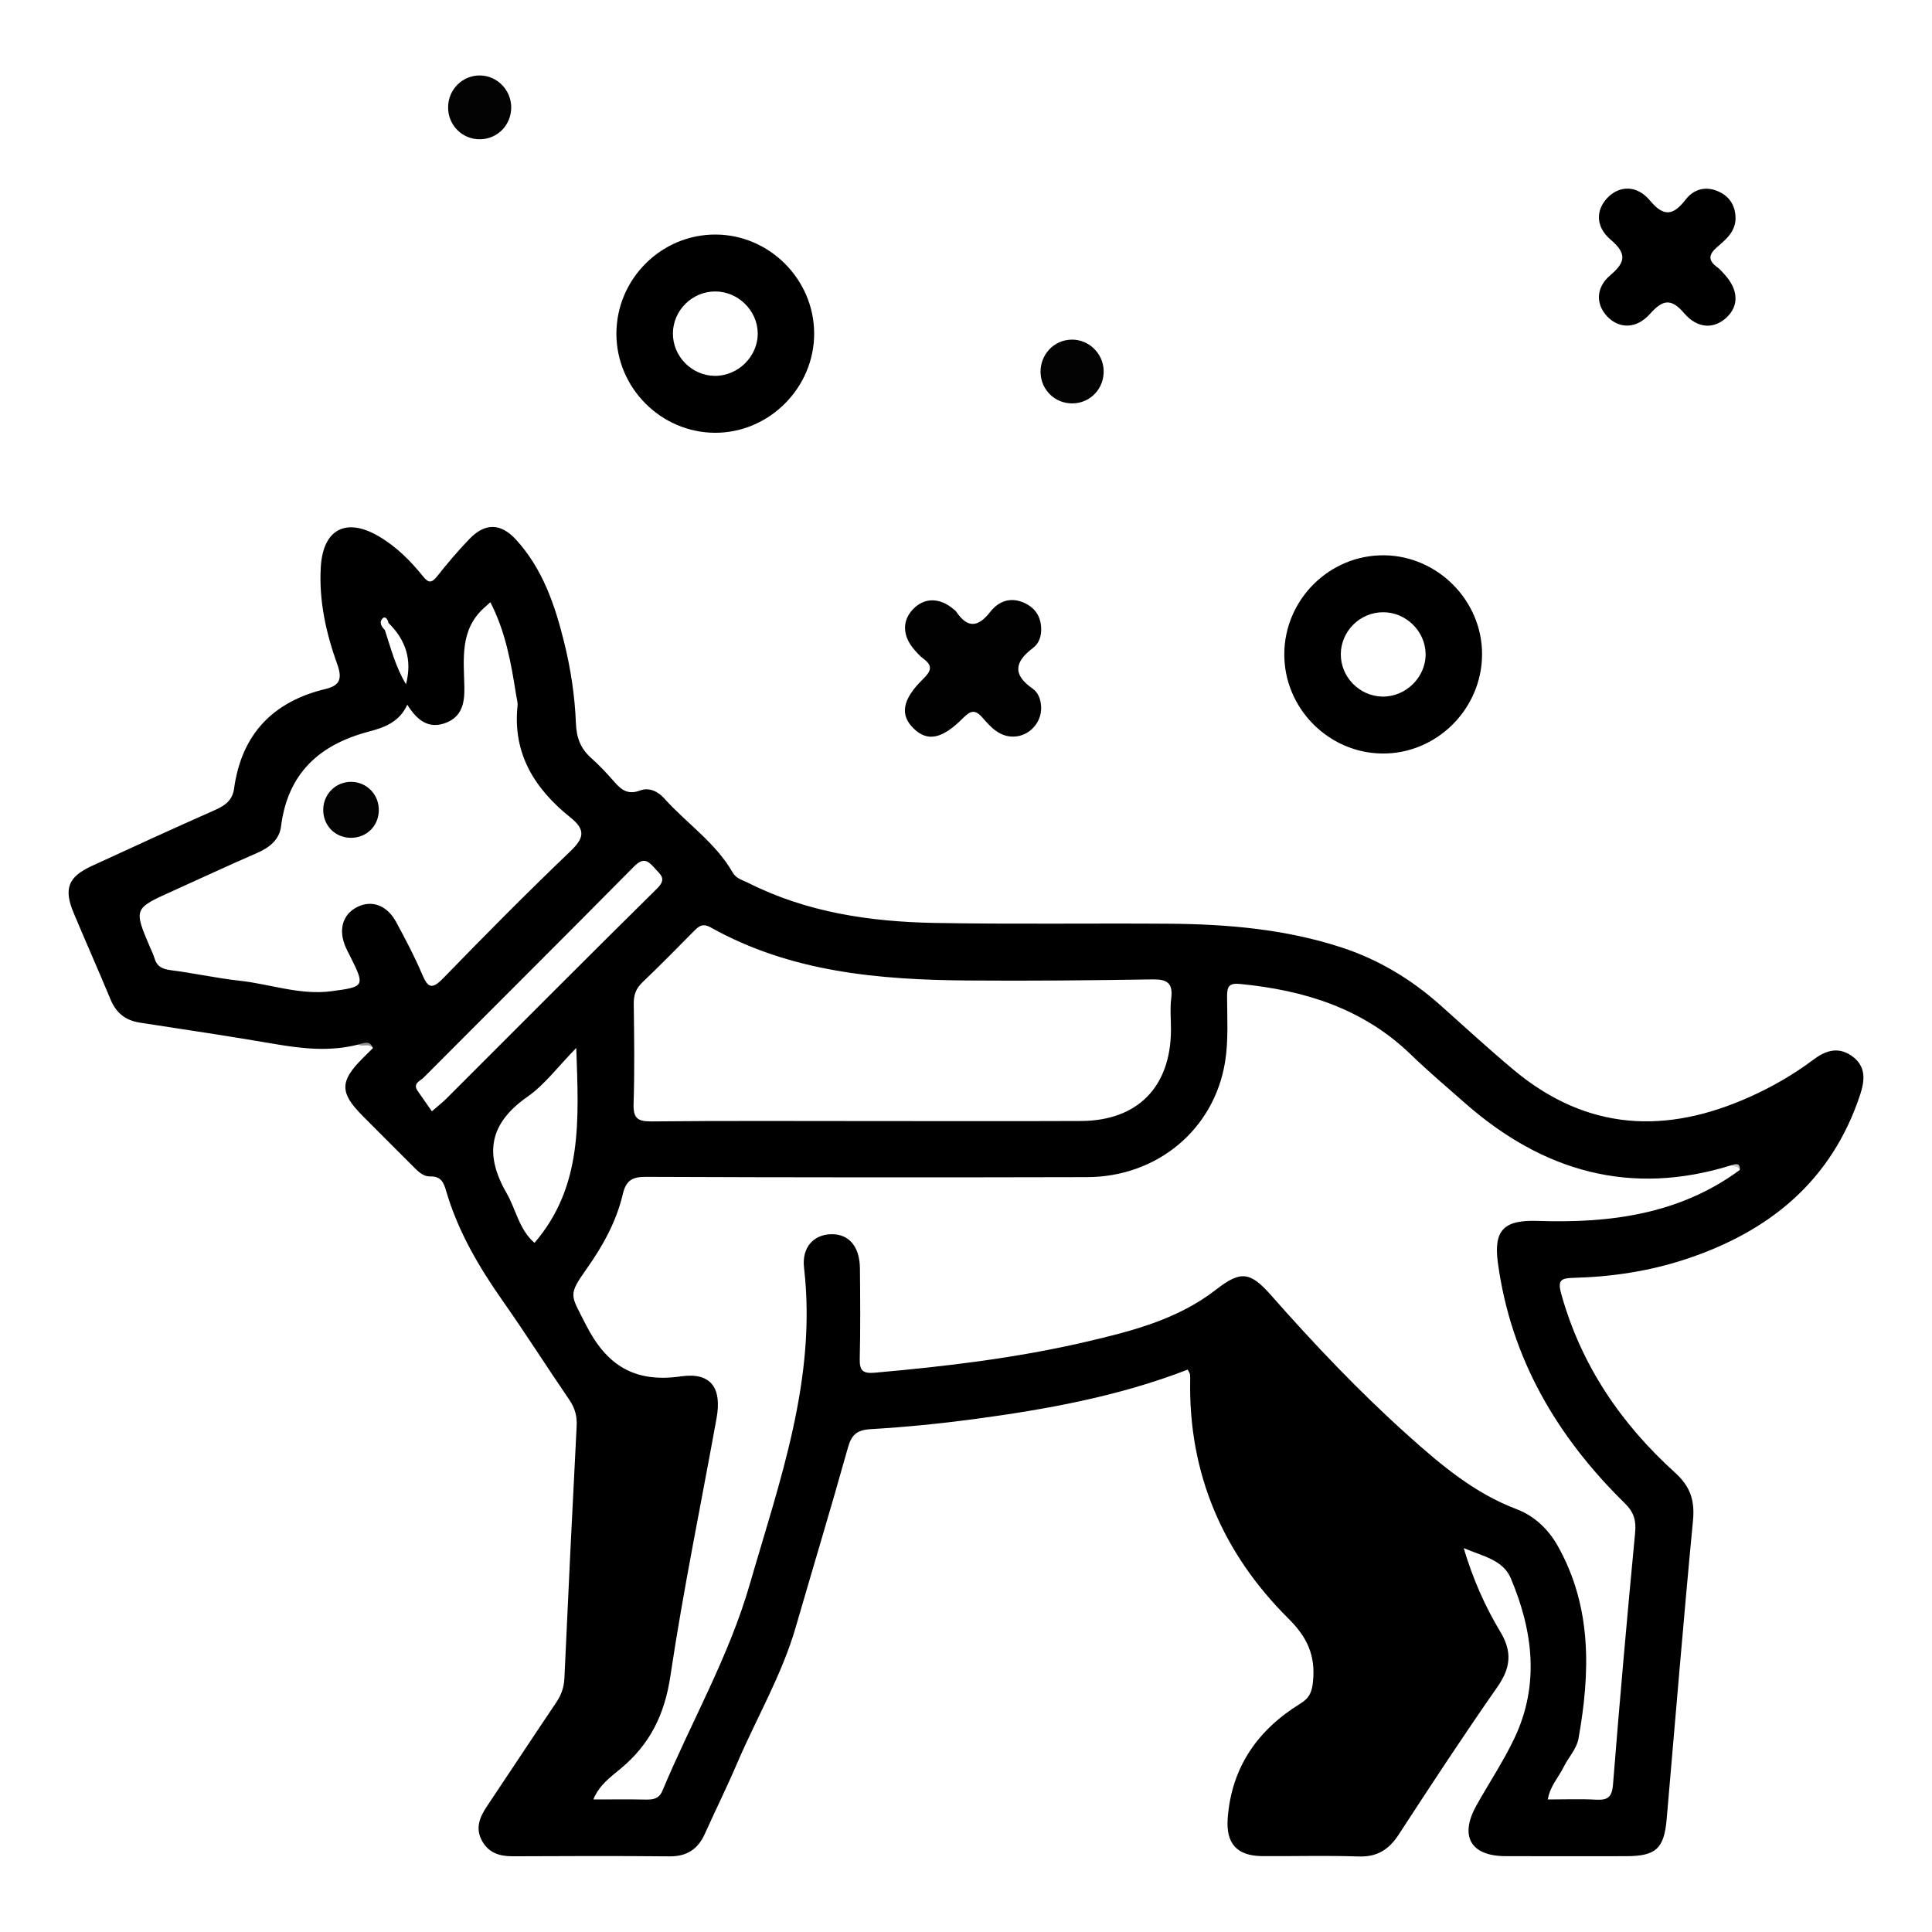 <?xml version="1.0" encoding="utf-8"?>
<!-- Generator: Adobe Illustrator 16.0.0, SVG Export Plug-In . SVG Version: 6.00 Build 0)  -->
<!DOCTYPE svg PUBLIC "-//W3C//DTD SVG 1.1//EN" "http://www.w3.org/Graphics/SVG/1.1/DTD/svg11.dtd">
<svg version="1.1" id="Capa_1" xmlns="http://www.w3.org/2000/svg" xmlns:xlink="http://www.w3.org/1999/xlink" x="0px" y="0px"
	 width="150px" height="150px" viewBox="0 0 150 150" enable-background="new 0 0 150 150" xml:space="preserve">
<g>
	<path fill-rule="evenodd" clip-rule="evenodd" fill="#010101" d="M78.699,57.19c-1.109,0.018-1.777-0.739-2.414-1.465
		c-0.554-0.631-0.9-0.593-1.488,0c-1.655,1.671-2.782,1.875-3.853,0.845c-1.091-1.05-0.909-2.26,0.724-3.851
		c0.627-0.611,0.78-1.029,0.019-1.584c-0.272-0.198-0.501-0.464-0.723-0.722c-0.916-1.067-0.929-2.25-0.05-3.143
		c0.88-0.893,2.057-0.88,3.13,0.034c0.074,0.063,0.158,0.123,0.211,0.202c0.88,1.303,1.702,1.188,2.629-0.002
		c0.648-0.833,1.565-1.167,2.607-0.711c0.822,0.36,1.293,1.004,1.344,1.925c0.035,0.623-0.141,1.219-0.618,1.578
		c-1.421,1.068-1.646,2.059-0.044,3.169c0.438,0.303,0.635,0.843,0.661,1.414C80.892,56.092,79.911,57.166,78.699,57.19z"/>
	<path fill-rule="evenodd" clip-rule="evenodd" d="M134.748,16.879c0.023,1.07-0.719,1.693-1.411,2.286
		c-0.69,0.592-0.749,1.053,0.005,1.592c0.195,0.14,0.352,0.335,0.518,0.514c1.094,1.171,1.177,2.42,0.227,3.344
		c-0.966,0.938-2.272,0.939-3.326-0.294c-1.037-1.217-1.689-1.03-2.658,0.052c-1.06,1.184-2.398,1.167-3.324,0.19
		c-0.886-0.936-0.9-2.236,0.263-3.213c1.251-1.05,1.2-1.726-0.013-2.763c-1.156-0.988-1.132-2.277-0.238-3.219
		c0.926-0.976,2.297-1.02,3.309,0.199c1.088,1.308,1.82,1.155,2.768-0.067c0.614-0.794,1.512-1.069,2.492-0.66
		C134.247,15.212,134.715,15.909,134.748,16.879z"/>
	<path fill-rule="evenodd" clip-rule="evenodd" fill="#030303" d="M39.691,8.326c0.007,1.353-1.027,2.441-2.365,2.486
		c-1.394,0.046-2.533-1.057-2.536-2.458c-0.004-1.405,1.124-2.527,2.507-2.495C38.615,5.891,39.684,6.993,39.691,8.326z"/>
	<path fill-rule="evenodd" clip-rule="evenodd" fill="#030303" d="M83.209,26.368c1.319-0.014,2.43,1.052,2.478,2.381
		c0.051,1.414-1.028,2.558-2.425,2.571c-1.34,0.013-2.426-1.029-2.473-2.373C80.741,27.538,81.824,26.383,83.209,26.368z"/>
	<path fill-rule="evenodd" clip-rule="evenodd" fill="#8C8C8C" d="M27.808,81.1c0.357-0.1,0.721-0.3,1.07-0.278
		c0.581,0.036,0.469,0.306,0.078,0.552C28.648,80.966,28.163,81.305,27.808,81.1z"/>
	<path fill-rule="evenodd" clip-rule="evenodd" fill="#C5C5C5" d="M135.081,90.832c-0.121-0.305-0.44-0.246-0.664-0.362
		c0.39-0.284,0.819-0.463,1.319-0.492C135.756,90.463,135.511,90.719,135.081,90.832z"/>
	<path fill-rule="evenodd" clip-rule="evenodd" d="M143.746,81.964c-1.039-0.713-2.004-0.406-2.953,0.306
		c-1.525,1.145-3.175,2.098-4.916,2.881c-6.523,2.937-12.66,2.666-18.346-2.078c-1.951-1.629-3.813-3.35-5.709-5.037
		c-2.254-2.007-4.783-3.533-7.654-4.473c-4.363-1.428-8.88-1.813-13.434-1.846c-6.053-0.043-12.109,0.049-18.161-0.061
		c-5.009-0.091-9.923-0.813-14.478-3.108c-0.429-0.216-0.94-0.334-1.201-0.792c-1.333-2.338-3.585-3.825-5.333-5.779
		c-0.48-0.537-1.182-0.862-1.852-0.607c-0.92,0.35-1.445-0.012-1.997-0.649c-0.574-0.663-1.182-1.306-1.835-1.89
		c-0.818-0.731-1.121-1.581-1.164-2.688c-0.082-2.096-0.398-4.181-0.9-6.224c-0.716-2.911-1.663-5.728-3.733-8.004
		c-1.195-1.313-2.413-1.341-3.647-0.059c-0.878,0.913-1.7,1.884-2.486,2.878c-0.415,0.524-0.666,0.562-1.095,0.026
		c-0.981-1.225-2.09-2.329-3.457-3.128c-2.528-1.478-4.308-0.542-4.487,2.369c-0.162,2.626,0.407,5.158,1.285,7.597
		c0.4,1.112,0.172,1.63-0.898,1.887c-4.117,0.988-6.543,3.526-7.125,7.758c-0.121,0.879-0.689,1.297-1.462,1.64
		c-3.211,1.421-6.403,2.885-9.592,4.355c-1.83,0.843-2.184,1.768-1.4,3.637c0.943,2.248,1.934,4.478,2.869,6.729
		c0.435,1.048,1.163,1.624,2.284,1.795c3.522,0.538,7.046,1.069,10.557,1.672c2.135,0.365,4.251,0.576,6.381,0.029
		c0.428-0.098,0.899-0.378,1.148,0.273c-0.277,0.275-0.555,0.549-0.83,0.825c-1.746,1.751-1.75,2.646-0.002,4.407
		c1.271,1.283,2.552,2.559,3.83,3.835c0.416,0.416,0.846,0.916,1.457,0.898c0.867-0.024,1.052,0.529,1.236,1.155
		c0.919,3.127,2.54,5.882,4.401,8.531c1.767,2.516,3.414,5.115,5.151,7.652c0.437,0.639,0.613,1.268,0.573,2.041
		c-0.34,6.534-0.656,13.068-0.953,19.604c-0.033,0.718-0.259,1.304-0.654,1.89c-1.803,2.669-3.569,5.363-5.364,8.038
		c-0.578,0.861-0.924,1.735-0.349,2.725c0.527,0.905,1.367,1.151,2.366,1.147c4.053-0.019,8.105-0.033,12.158,0.006
		c1.35,0.013,2.211-0.555,2.75-1.754c0.82-1.824,1.71-3.617,2.496-5.455c1.513-3.537,3.486-6.875,4.563-10.602
		c1.341-4.637,2.744-9.257,4.042-13.905c0.282-1.011,0.695-1.388,1.772-1.451c2.677-0.16,5.354-0.423,8.012-0.779
		c5.656-0.759,11.263-1.774,16.602-3.845c0.092,0.185,0.158,0.268,0.174,0.357c0.023,0.144,0.021,0.292,0.019,0.438
		c-0.14,7.288,2.534,13.473,7.638,18.545c1.468,1.458,2.09,2.864,1.9,4.845c-0.076,0.803-0.25,1.294-0.975,1.74
		c-3.313,2.038-5.352,4.934-5.65,8.901c-0.15,1.979,0.719,2.933,2.691,2.946c2.49,0.018,4.982-0.057,7.471,0.028
		c1.447,0.049,2.355-0.534,3.123-1.713c2.502-3.846,5.022-7.682,7.648-11.442c1.027-1.471,1.18-2.718,0.234-4.288
		c-1.189-1.976-2.129-4.095-2.844-6.496c1.506,0.632,3.055,0.914,3.656,2.34c1.721,4.082,2.254,8.264,0.279,12.422
		c-0.855,1.802-1.978,3.477-2.952,5.224c-1.327,2.379-0.44,3.919,2.255,3.928c3.125,0.011,6.25,0.006,9.375,0.002
		c2.307-0.003,2.945-0.587,3.144-2.868c0.673-7.732,1.304-15.468,2.045-23.193c0.15-1.565-0.212-2.647-1.397-3.72
		c-4.204-3.807-7.297-8.35-8.836-13.888c-0.301-1.082,0.012-1.208,0.961-1.233c2.938-0.078,5.834-0.507,8.635-1.424
		c6.533-2.141,11.396-6.074,13.619-12.809C144.806,83.832,144.874,82.736,143.746,81.964z M53.826,72.341
		c0.393-0.397,0.689-0.706,1.348-0.338c6.215,3.476,13.044,4.068,19.965,4.122c4.779,0.037,9.558-0.008,14.335-0.085
		c1.135-0.019,1.609,0.275,1.459,1.47c-0.102,0.816-0.015,1.655-0.02,2.484c-0.029,4.409-2.601,7.021-6.988,7.04
		c-5.463,0.023-10.925,0.006-16.387,0.006c-5.658,0-11.315-0.031-16.971,0.027c-1.107,0.012-1.41-0.289-1.375-1.384
		c0.082-2.582,0.047-5.169,0.012-7.753c-0.01-0.688,0.178-1.189,0.68-1.669C51.226,74.982,52.523,73.659,53.826,72.341z
		 M29.74,47.981c0.168-0.146,0.389,0.116,0.417,0.377c1.297,1.285,1.876,2.791,1.365,4.766c-0.827-1.372-1.176-2.816-1.643-4.211
		C29.597,48.633,29.399,48.278,29.74,47.981z M30.754,71.58c-0.706-1.309-1.914-1.734-3.042-1.15
		c-1.131,0.585-1.462,1.789-0.86,3.141c0.099,0.223,0.216,0.438,0.325,0.655c1.167,2.339,1.174,2.392-1.485,2.736
		c-2.412,0.312-4.72-0.561-7.084-0.819c-1.791-0.195-3.559-0.594-5.348-0.818c-0.669-0.085-1.091-0.297-1.275-0.954
		c-0.078-0.279-0.217-0.542-0.331-0.811c-1.282-3.017-1.281-3.015,1.758-4.385c2.177-0.982,4.341-1.993,6.531-2.943
		c0.963-0.418,1.744-1.025,1.875-2.067c0.521-4.127,2.967-6.357,6.853-7.375c1.138-0.298,2.343-0.722,2.95-2.08
		c0.775,1.239,1.673,1.914,2.991,1.411c1.257-0.479,1.465-1.553,1.441-2.759c-0.042-2.178-0.366-4.438,1.51-6.15
		c0.137-0.125,0.276-0.247,0.508-0.455c1.194,2.316,1.613,4.748,1.999,7.189c0.045,0.289,0.14,0.586,0.11,0.869
		c-0.387,3.723,1.356,6.451,4.109,8.654c1.236,0.989,1.029,1.633-0.037,2.653c-3.349,3.204-6.611,6.5-9.84,9.825
		c-0.873,0.898-1.188,0.761-1.641-0.31C32.185,74.248,31.471,72.909,30.754,71.58z M34.636,85.318
		c-0.237,0.236-0.504,0.442-1.104,0.964c-0.378-0.541-0.744-1.062-1.106-1.583c-0.409-0.59,0.207-0.775,0.463-1.032
		c5.438-5.464,10.907-10.896,16.324-16.379c0.711-0.719,1.07-0.504,1.605,0.103c0.456,0.518,0.984,0.818,0.192,1.599
		C45.522,74.403,40.089,79.871,34.636,85.318z M41.498,96.496c-1.204-1.047-1.437-2.597-2.167-3.863
		c-1.753-3.043-1.341-5.41,1.612-7.475c1.353-0.945,2.383-2.353,3.798-3.794C44.931,86.935,45.266,92.111,41.498,96.496z
		 M119.37,94.791c-2.6-0.088-3.419,0.705-3.075,3.25c1.004,7.423,4.586,13.502,9.85,18.668c0.711,0.698,0.896,1.332,0.805,2.295
		c-0.621,6.512-1.199,13.028-1.717,19.549c-0.079,0.995-0.425,1.221-1.322,1.173c-1.213-0.064-2.432-0.016-3.738-0.016
		c0.162-1.023,0.828-1.708,1.225-2.515c0.365-0.743,1.014-1.417,1.152-2.19c0.916-5.126,1.065-10.208-1.592-14.955
		c-0.731-1.307-1.818-2.352-3.221-2.884c-3.275-1.241-5.875-3.441-8.424-5.726c-3.785-3.395-7.279-7.076-10.639-10.889
		c-1.631-1.852-2.368-1.897-4.281-0.411c-2.975,2.312-6.546,3.216-10.108,4.045c-5.378,1.253-10.854,1.904-16.351,2.39
		c-0.9,0.079-1.207-0.12-1.184-1.061c0.059-2.342,0.037-4.687,0.015-7.029c-0.017-1.719-0.861-2.691-2.24-2.661
		c-1.326,0.029-2.285,0.991-2.099,2.604c0.996,8.622-1.89,16.537-4.216,24.584c-1.625,5.624-4.538,10.665-6.774,16.009
		c-0.258,0.619-0.691,0.71-1.275,0.698c-1.317-0.027-2.634-0.009-4.094-0.009c0.446-1.105,1.334-1.741,2.104-2.379
		c2.292-1.897,3.432-4.214,3.879-7.209c1.001-6.702,2.382-13.349,3.585-20.022c0.423-2.344-0.436-3.574-2.765-3.239
		c-3.612,0.519-5.778-0.853-7.381-4.01c-1.204-2.37-1.415-2.252,0.079-4.371c1.245-1.767,2.288-3.649,2.786-5.764
		c0.242-1.028,0.687-1.349,1.77-1.345c11.424,0.047,22.849,0.049,34.272,0.021c5.436-0.014,9.865-3.683,10.719-8.948
		c0.271-1.67,0.158-3.407,0.155-5.114c-0.001-0.752,0.175-1.017,0.999-0.937c4.981,0.482,9.555,1.892,13.261,5.473
		c1.368,1.322,2.821,2.556,4.253,3.812c6.02,5.279,12.82,7.226,20.634,4.793c0.343-0.103,0.692-0.217,0.664,0.362
		C130.384,94.292,124.979,94.982,119.37,94.791z"/>
	<path fill-rule="evenodd" clip-rule="evenodd" d="M107.483,43.113c-4.239-0.054-7.755,3.416-7.771,7.669
		c-0.016,4.184,3.398,7.662,7.578,7.72c4.219,0.059,7.752-3.428,7.777-7.674C115.094,46.667,111.652,43.167,107.483,43.113z
		 M107.322,54.083c-1.779-0.033-3.238-1.528-3.222-3.304c0.017-1.782,1.488-3.239,3.279-3.245c1.774-0.006,3.28,1.464,3.305,3.227
		C110.711,52.573,109.148,54.116,107.322,54.083z"/>
	<path fill-rule="evenodd" clip-rule="evenodd" d="M55.566,18.21c-4.243-0.018-7.726,3.475-7.709,7.732
		c0.017,4.183,3.461,7.636,7.64,7.659c4.218,0.023,7.737-3.505,7.714-7.737C63.189,21.683,59.738,18.228,55.566,18.21z
		 M55.47,29.181c-1.779-0.031-3.237-1.525-3.225-3.302c0.013-1.78,1.489-3.245,3.276-3.25c1.773-0.005,3.282,1.466,3.309,3.228
		C58.857,27.668,57.296,29.213,55.47,29.181z"/>
	<path fill-rule="evenodd" clip-rule="evenodd" fill="#030303" d="M27.264,60.702c1.232,0.007,2.189,1.016,2.146,2.264
		c-0.041,1.195-0.968,2.085-2.167,2.081c-1.25-0.005-2.188-0.986-2.146-2.247C25.137,61.618,26.09,60.696,27.264,60.702z"/>
</g>
</svg>
